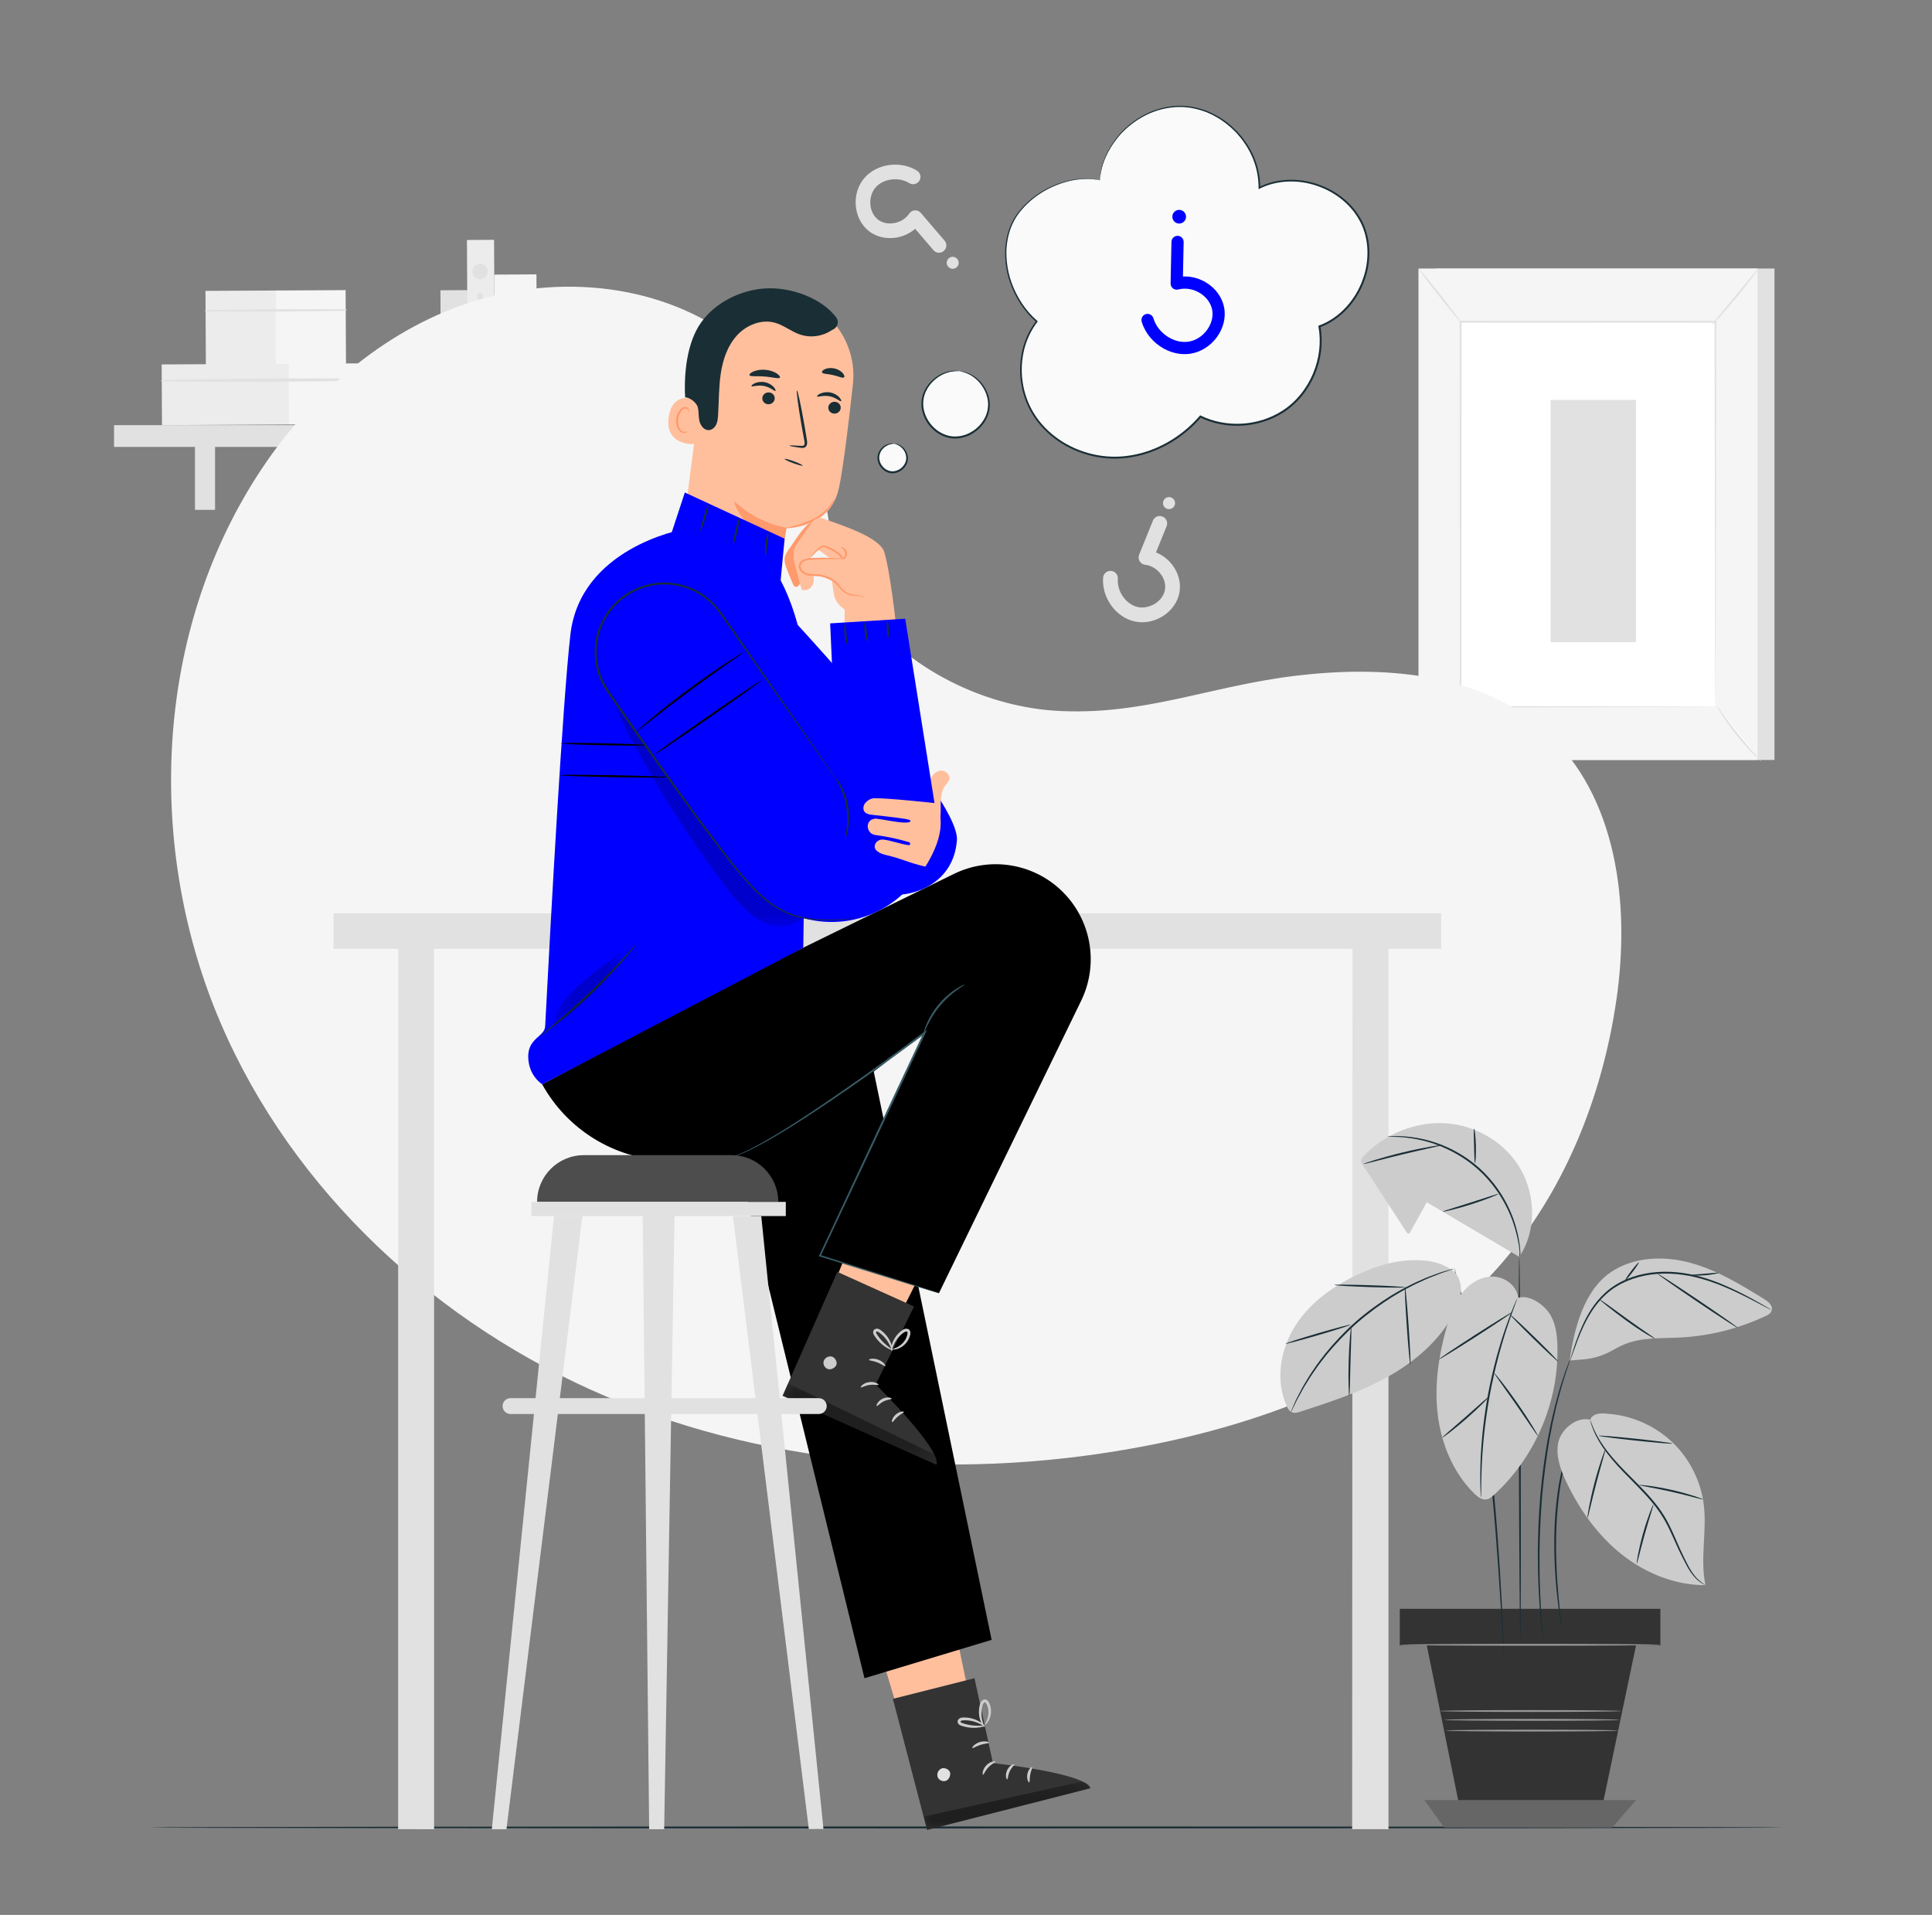 <svg width="113" height="112" viewBox="0 0 113 112" fill="none" xmlns="http://www.w3.org/2000/svg">
<rect x="0" y="0" width="113" height="112" fill="#808080" stroke="none"/>
<mask id="mask0_180_460" style="mask-type:luminance" maskUnits="userSpaceOnUse" x="0" y="0" width="113" height="112">
<path d="M0.693 9.91821e-05H112.308V111.614H0.693V9.91821e-05Z" fill="white"/>
</mask>
<g mask="url(#mask0_180_460)">
<path d="M67.807 30.182C67.647 30.192 67.498 30.291 67.434 30.45L66.626 32.442C66.575 32.567 66.586 32.709 66.655 32.825C66.724 32.941 66.844 33.018 66.978 33.033C67.33 33.072 67.664 33.271 67.892 33.578C68.103 33.861 68.192 34.198 68.135 34.504C68.08 34.809 67.877 35.096 67.579 35.292C67.26 35.501 66.871 35.58 66.536 35.502C65.853 35.344 65.324 34.589 65.381 33.854C65.399 33.616 65.222 33.409 64.984 33.39C64.743 33.372 64.539 33.549 64.52 33.787C64.431 34.943 65.248 36.09 66.342 36.344C66.909 36.475 67.533 36.355 68.053 36.013C68.547 35.688 68.886 35.195 68.984 34.659C69.083 34.119 68.938 33.537 68.585 33.063C68.33 32.72 67.99 32.46 67.611 32.31L68.234 30.775C68.323 30.554 68.217 30.302 67.996 30.213C67.934 30.187 67.87 30.178 67.807 30.182Z" fill="#E1E1E1"/>
<path d="M68.698 29.568C68.776 29.389 68.694 29.181 68.516 29.103C68.337 29.025 68.129 29.107 68.051 29.285C67.973 29.464 68.055 29.672 68.234 29.75C68.412 29.828 68.62 29.747 68.698 29.568Z" fill="#E1E1E1"/>
<path d="M55.313 14.527C55.378 14.381 55.357 14.204 55.247 14.075L53.859 12.453C53.772 12.351 53.642 12.295 53.508 12.304C53.374 12.311 53.252 12.382 53.177 12.494C52.982 12.787 52.654 12.99 52.279 13.051C51.933 13.108 51.595 13.032 51.351 12.843C51.108 12.655 50.947 12.345 50.91 11.992C50.871 11.615 50.979 11.236 51.2 10.976C51.652 10.446 52.559 10.325 53.182 10.71C53.383 10.835 53.648 10.773 53.772 10.572C53.898 10.367 53.835 10.106 53.634 9.982C52.655 9.375 51.27 9.572 50.547 10.421C50.173 10.861 49.993 11.467 50.058 12.081C50.118 12.665 50.399 13.19 50.827 13.521C51.258 13.855 51.838 13.992 52.417 13.897C52.836 13.829 53.221 13.648 53.526 13.382L54.596 14.632C54.75 14.812 55.02 14.833 55.2 14.679C55.25 14.636 55.288 14.584 55.313 14.527Z" fill="#E1E1E1"/>
<path d="M55.45 15.592C55.572 15.742 55.792 15.765 55.943 15.643C56.093 15.521 56.116 15.3 55.994 15.15C55.872 15 55.651 14.977 55.501 15.099C55.35 15.221 55.327 15.442 55.45 15.592Z" fill="#E1E1E1"/>
<path d="M103.787 44.449H83.957V15.706H103.787V44.449Z" fill="#E1E1E1"/>
<path d="M102.795 44.449H82.965V15.706H102.795V44.449Z" fill="#F5F5F5"/>
<path d="M100.332 41.336H85.43V18.82H100.332V41.336Z" fill="white"/>
<path d="M100.332 41.336C100.332 41.336 100.33 41.298 100.329 41.226C100.328 41.151 100.327 41.045 100.326 40.907C100.325 40.623 100.323 40.209 100.32 39.671C100.317 38.592 100.312 37.02 100.307 35.033C100.3 31.063 100.292 25.44 100.282 18.819L100.332 18.869C95.779 18.87 90.734 18.871 85.431 18.873H85.429L85.483 18.819C85.479 27.313 85.475 35.145 85.472 41.336L85.429 41.293C89.968 41.302 93.688 41.31 96.276 41.316C97.571 41.32 98.582 41.324 99.273 41.326C99.617 41.328 99.879 41.33 100.06 41.331C100.238 41.333 100.332 41.336 100.332 41.336C100.332 41.336 100.244 41.339 100.069 41.34C99.89 41.342 99.63 41.343 99.29 41.345C98.602 41.348 97.594 41.351 96.303 41.356C93.708 41.362 89.979 41.369 85.429 41.379H85.386V41.336C85.383 35.145 85.379 27.313 85.375 18.819L85.375 18.765H85.429H85.431C90.734 18.767 95.779 18.768 100.332 18.769H100.381V18.819C100.371 25.453 100.363 31.087 100.357 35.066C100.351 37.047 100.347 38.616 100.344 39.693C100.341 40.226 100.339 40.637 100.338 40.918C100.336 41.054 100.336 41.159 100.335 41.232C100.334 41.302 100.332 41.336 100.332 41.336Z" fill="#E1E1E1"/>
<path d="M102.849 15.706C102.861 15.716 102.726 15.912 102.496 16.22C102.266 16.528 101.939 16.947 101.566 17.4C101.192 17.853 100.844 18.255 100.585 18.54C100.327 18.825 100.16 18.995 100.149 18.985C100.138 18.975 100.285 18.787 100.528 18.49C100.793 18.167 101.121 17.771 101.482 17.331C101.844 16.892 102.171 16.495 102.436 16.173C102.682 15.877 102.837 15.697 102.849 15.706Z" fill="#E1E1E1"/>
<path d="M100.404 41.263C101.145 42.44 102.018 43.533 103.004 44.514L100.404 41.263Z" fill="white"/>
<path d="M103.005 44.514C102.995 44.524 102.818 44.37 102.551 44.102C102.285 43.834 101.932 43.447 101.571 42.996C101.21 42.545 100.911 42.115 100.708 41.796C100.504 41.477 100.394 41.271 100.405 41.263C100.419 41.255 100.552 41.447 100.771 41.753C100.99 42.06 101.297 42.48 101.655 42.929C102.014 43.377 102.356 43.769 102.607 44.05C102.858 44.331 103.016 44.503 103.005 44.514Z" fill="#E1E1E1"/>
<path d="M82.963 44.427C83.829 43.359 84.695 42.29 85.56 41.222L82.963 44.427Z" fill="white"/>
<path d="M85.559 41.222C85.582 41.24 85.02 41.973 84.302 42.858C83.585 43.743 82.985 44.445 82.962 44.426C82.939 44.408 83.501 43.675 84.219 42.79C84.936 41.905 85.536 41.203 85.559 41.222Z" fill="#E1E1E1"/>
<path d="M82.966 15.707C82.989 15.688 83.554 16.363 84.226 17.213C84.899 18.065 85.426 18.769 85.403 18.788C85.379 18.806 84.815 18.132 84.142 17.28C83.469 16.43 82.942 15.725 82.966 15.707Z" fill="#E1E1E1"/>
<path d="M95.685 37.559H90.695V23.391H95.685V37.559Z" fill="#E1E1E1"/>
<path d="M27.388 24.863L25.802 24.872L25.76 16.978L27.346 16.97L27.388 24.863Z" fill="#E1E1E1"/>
<path d="M16.149 21.349L12.041 21.371L12.018 17.013L16.126 16.991L16.149 21.349Z" fill="#ECECEC"/>
<path d="M20.237 21.326L16.129 21.349L16.105 16.991L20.214 16.969L20.237 21.326Z" fill="#F5F5F5"/>
<path d="M12.025 18.216C14.755 18.239 17.492 18.223 20.221 18.179C20.277 18.178 20.277 18.092 20.221 18.091C17.491 18.076 14.754 18.09 12.024 18.142C11.976 18.142 11.976 18.216 12.025 18.216Z" fill="#E1E1E1"/>
<path d="M16.938 24.827L9.474 24.867L9.455 21.316L16.919 21.276L16.938 24.827Z" fill="#ECECEC"/>
<path d="M24.368 24.787L16.904 24.827L16.885 21.276L24.349 21.236L24.368 24.787Z" fill="#F5F5F5"/>
<path d="M9.462 22.304C14.42 22.36 19.396 22.31 24.354 22.23C24.41 22.229 24.41 22.143 24.354 22.143C19.395 22.117 14.419 22.12 9.462 22.229C9.414 22.23 9.414 22.303 9.462 22.304Z" fill="#E1E1E1"/>
<path d="M35.587 26.139H6.67V24.867H35.587V26.139Z" fill="#E1E1E1"/>
<path d="M12.578 29.82H11.404V25.479H12.578V29.82Z" fill="#E1E1E1"/>
<path d="M30.102 29.82H28.928V25.479H30.102V29.82Z" fill="#E1E1E1"/>
<path d="M28.955 24.884L27.369 24.892L27.311 14.036L28.897 14.027L28.955 24.884Z" fill="#ECECEC"/>
<path d="M31.422 24.846L28.957 24.859L28.91 16.061L31.375 16.048L31.422 24.846Z" fill="#F5F5F5"/>
<path d="M31.358 17.742C31.358 17.766 30.806 17.785 30.125 17.785C29.444 17.785 28.893 17.766 28.893 17.742C28.893 17.719 29.444 17.7 30.125 17.7C30.806 17.7 31.358 17.719 31.358 17.742Z" fill="#E1E1E1"/>
<path d="M31.358 17.372C31.358 17.396 30.806 17.415 30.125 17.415C29.444 17.415 28.893 17.396 28.893 17.372C28.893 17.349 29.444 17.33 30.125 17.33C30.806 17.33 31.358 17.349 31.358 17.372Z" fill="#E1E1E1"/>
<path d="M31.358 23.522C31.358 23.546 30.806 23.565 30.125 23.565C29.444 23.565 28.893 23.546 28.893 23.522C28.893 23.499 29.444 23.48 30.125 23.48C30.806 23.48 31.358 23.499 31.358 23.522Z" fill="#E1E1E1"/>
<path d="M31.358 23.152C31.358 23.176 30.806 23.195 30.125 23.195C29.444 23.195 28.893 23.176 28.893 23.152C28.893 23.128 29.444 23.11 30.125 23.11C30.806 23.11 31.358 23.128 31.358 23.152Z" fill="#E1E1E1"/>
<path d="M30.164 22.346C30.14 22.346 30.121 21.458 30.121 20.363C30.121 19.268 30.14 18.381 30.164 18.381C30.187 18.381 30.206 19.268 30.206 20.363C30.206 21.458 30.187 22.346 30.164 22.346Z" fill="#E1E1E1"/>
<path d="M34.068 24.849H31.385V18.208H34.068V24.849Z" fill="#ECECEC"/>
<path d="M28.533 15.88C28.533 16.131 28.329 16.335 28.077 16.335C27.825 16.335 27.621 16.131 27.621 15.88C27.621 15.628 27.825 15.424 28.077 15.424C28.329 15.424 28.533 15.628 28.533 15.88Z" fill="#E1E1E1"/>
<path d="M28.219 23.592H27.938V17.134H28.219V23.592Z" fill="#E1E1E1"/>
</g>
<mask id="mask1_180_460" style="mask-type:luminance" maskUnits="userSpaceOnUse" x="0" y="0" width="113" height="112">
<path d="M0.693 9.91821e-05H112.308V111.614H0.693V9.91821e-05Z" fill="white"/>
</mask>
<g mask="url(#mask1_180_460)">
<path d="M90.419 42.793C86.601 39.341 80.926 38.91 75.815 39.52C70.704 40.13 66.813 41.904 61.676 41.566C57.953 41.32 53.813 39.512 51.106 36.424C49.697 34.818 48.835 32.81 48.51 30.698C47.709 25.487 46.404 22.096 42.27 19.353C37.709 16.327 31.628 16.055 26.523 18.031C21.419 20.007 17.27 24.032 14.478 28.74C8.99 37.996 8.663 49.912 12.893 59.806C17.123 69.7 25.616 77.516 35.526 81.708C45.436 85.901 56.649 86.601 67.208 84.531C74.826 83.037 82.433 79.951 87.596 74.155C91.449 69.829 93.703 64.224 94.539 58.492C95.353 52.914 94.6 46.574 90.419 42.793Z" fill="#F5F5F5"/>
</g>
<mask id="mask2_180_460" style="mask-type:luminance" maskUnits="userSpaceOnUse" x="0" y="0" width="113" height="112">
<path d="M0.693 9.91821e-05H112.308V111.614H0.693V9.91821e-05Z" fill="white"/>
</mask>
<g mask="url(#mask2_180_460)">
<path d="M104.274 106.885C104.274 106.917 82.885 106.943 56.506 106.943C30.117 106.943 8.732 106.917 8.732 106.885C8.732 106.853 30.117 106.827 56.506 106.827C82.885 106.827 104.274 106.853 104.274 106.885Z" fill="#1A2E35"/>
</g>
<path d="M19.508 55.493H84.29V53.419H19.508V55.493Z" fill="#E1E1E1"/>
<path d="M25.39 106.99L23.287 106.983V55.218H25.39V106.99Z" fill="#E1E1E1"/>
<path d="M81.211 106.986H79.086L79.107 55.219H81.211V106.986Z" fill="#E1E1E1"/>
<mask id="mask3_180_460" style="mask-type:luminance" maskUnits="userSpaceOnUse" x="0" y="0" width="113" height="112">
<path d="M0.693 9.91821e-05H112.308V111.614H0.693V9.91821e-05Z" fill="white"/>
</mask>
<g mask="url(#mask3_180_460)">
<path d="M44.607 34.346C44.607 34.346 56.172 46.46 55.968 49.149C55.763 51.837 53.176 52.421 52.331 52.316C51.486 52.212 45.129 45.132 45.129 45.132L44.607 34.346Z" fill="#0000FF"/>
<path d="M50.77 94.196L53.904 104.688L57.428 102.774L55.426 93.169L50.77 94.196Z" fill="#FFBF9D"/>
<path d="M56.996 98.157L58.076 103.123C58.076 103.123 63.486 103.693 63.775 104.591L54.222 107.03L52.223 99.363L56.996 98.157Z" fill="#333333"/>
<path d="M55.017 103.463C54.845 103.561 54.77 103.802 54.861 103.977C54.952 104.153 55.195 104.231 55.369 104.137C55.543 104.042 55.641 103.756 55.532 103.591C55.422 103.427 55.13 103.351 54.985 103.485" fill="#E1E1E1"/>
<mask id="mask4_180_460" style="mask-type:luminance" maskUnits="userSpaceOnUse" x="54" y="104" width="10" height="4">
<path d="M54.047 104.202H63.77V107.029H54.047V104.202Z" fill="white"/>
</mask>
<g mask="url(#mask4_180_460)">
<g opacity="0.4">
<path d="M54.218 107.029L54.047 106.248L63.27 104.202C63.27 104.202 63.742 104.278 63.77 104.59L54.218 107.029Z" fill="black"/>
</g>
</g>
<path d="M58.216 103.035C58.227 103.082 57.999 103.163 57.808 103.371C57.611 103.575 57.544 103.807 57.496 103.8C57.451 103.802 57.449 103.505 57.685 103.257C57.919 103.006 58.215 102.99 58.216 103.035Z" fill="#CCCCCC"/>
<path d="M59.327 103.193C59.349 103.236 59.167 103.366 59.059 103.604C58.944 103.839 58.958 104.063 58.911 104.072C58.869 104.091 58.767 103.826 58.907 103.533C59.044 103.239 59.314 103.149 59.327 103.193Z" fill="#CCCCCC"/>
<path d="M60.199 104.248C60.16 104.269 60.035 104.052 60.09 103.766C60.142 103.479 60.336 103.322 60.366 103.356C60.402 103.388 60.296 103.561 60.255 103.797C60.208 104.031 60.245 104.231 60.199 104.248Z" fill="#CCCCCC"/>
<path d="M57.846 101.93C57.838 101.978 57.607 101.968 57.348 102.053C57.087 102.133 56.905 102.274 56.87 102.24C56.835 102.214 56.991 101.99 57.297 101.894C57.603 101.795 57.86 101.888 57.846 101.93Z" fill="#CCCCCC"/>
<path d="M57.609 100.933C57.615 100.952 57.438 101.028 57.13 101.053C56.977 101.065 56.792 101.061 56.591 101.027C56.49 101.01 56.385 100.985 56.279 100.951C56.227 100.934 56.168 100.919 56.106 100.876C56.041 100.84 55.98 100.724 56.021 100.633C56.051 100.547 56.129 100.493 56.198 100.474C56.268 100.454 56.328 100.454 56.383 100.453C56.497 100.452 56.605 100.462 56.707 100.479C56.911 100.516 57.086 100.583 57.222 100.656C57.496 100.805 57.616 100.96 57.603 100.973C57.586 100.994 57.44 100.875 57.172 100.763C57.038 100.708 56.871 100.657 56.684 100.632C56.589 100.62 56.49 100.614 56.387 100.617C56.279 100.617 56.193 100.638 56.179 100.689C56.173 100.709 56.174 100.716 56.203 100.74C56.232 100.762 56.279 100.778 56.33 100.795C56.428 100.829 56.526 100.855 56.62 100.875C56.807 100.915 56.981 100.931 57.127 100.934C57.42 100.941 57.604 100.908 57.609 100.933Z" fill="#CCCCCC"/>
<path d="M57.57 101.015C57.555 101.027 57.42 100.883 57.326 100.586C57.279 100.438 57.249 100.252 57.257 100.045C57.262 99.942 57.277 99.834 57.305 99.724C57.337 99.615 57.373 99.471 57.548 99.404C57.642 99.376 57.739 99.43 57.782 99.487C57.83 99.543 57.851 99.597 57.876 99.65C57.922 99.757 57.948 99.867 57.959 99.971C57.981 100.183 57.941 100.373 57.881 100.518C57.757 100.813 57.577 100.919 57.569 100.904C57.547 100.884 57.687 100.753 57.769 100.478C57.809 100.343 57.833 100.173 57.806 99.99C57.792 99.899 57.767 99.806 57.726 99.716C57.685 99.618 57.626 99.546 57.591 99.566C57.543 99.578 57.482 99.675 57.464 99.766C57.436 99.864 57.42 99.961 57.411 100.055C57.396 100.243 57.411 100.415 57.441 100.556C57.499 100.84 57.593 101.002 57.57 101.015Z" fill="#CCCCCC"/>
<path d="M42.258 64.282C42.374 64.746 50.563 98.157 50.563 98.157L57.999 95.912L50.979 62.071L42.258 64.282Z" fill="black"/>
<path d="M41.163 21.597L39.863 31.579C39.642 33.277 40.887 34.814 42.593 34.951C44.186 35.078 45.598 33.932 45.803 32.348C45.9 31.596 45.983 30.97 45.998 30.893C45.998 30.893 48.57 30.985 49.081 28.493C49.328 27.29 49.635 24.768 49.885 22.484C50.155 20.032 48.493 17.783 46.069 17.318L45.828 17.271C43.201 16.924 41.438 18.961 41.163 21.597Z" fill="#FFBF9D"/>
<path d="M46.006 30.857C46.006 30.857 44.403 30.682 42.928 29.306C42.928 29.306 43.352 31.251 45.887 31.505L46.006 30.857Z" fill="#FF9A6C"/>
<path d="M49.168 23.895C49.139 24.085 48.954 24.216 48.755 24.189C48.557 24.162 48.42 23.986 48.449 23.797C48.479 23.607 48.664 23.476 48.862 23.503C49.06 23.53 49.198 23.706 49.168 23.895Z" fill="#1A2E35"/>
<path d="M49.193 23.465C49.14 23.503 48.908 23.252 48.524 23.179C48.142 23.1 47.822 23.244 47.79 23.189C47.773 23.164 47.834 23.089 47.974 23.023C48.112 22.957 48.334 22.91 48.573 22.957C48.812 23.005 48.996 23.131 49.094 23.244C49.195 23.357 49.219 23.449 49.193 23.465Z" fill="#1A2E35"/>
<path d="M45.309 23.347C45.279 23.537 45.094 23.668 44.896 23.641C44.698 23.614 44.56 23.439 44.59 23.249C44.619 23.059 44.804 22.928 45.003 22.955C45.201 22.982 45.338 23.158 45.309 23.347Z" fill="#1A2E35"/>
<path d="M45.355 22.863C45.302 22.901 45.07 22.649 44.686 22.576C44.304 22.498 43.984 22.641 43.952 22.586C43.935 22.561 43.996 22.486 44.136 22.421C44.274 22.355 44.497 22.308 44.736 22.355C44.974 22.402 45.159 22.529 45.257 22.641C45.357 22.754 45.381 22.846 45.355 22.863Z" fill="#1A2E35"/>
<path d="M46.172 26.067C46.174 26.045 46.421 26.05 46.817 26.075C46.917 26.083 47.013 26.082 47.042 26.018C47.079 25.952 47.059 25.838 47.033 25.715C46.986 25.46 46.938 25.193 46.887 24.913C46.688 23.773 46.565 22.844 46.611 22.836C46.657 22.828 46.855 23.746 47.053 24.886C47.1 25.167 47.144 25.434 47.187 25.69C47.202 25.809 47.242 25.947 47.163 26.084C47.123 26.153 47.041 26.192 46.975 26.197C46.908 26.204 46.853 26.194 46.804 26.188C46.411 26.134 46.169 26.089 46.172 26.067Z" fill="#1A2E35"/>
<path d="M45.617 22.082C45.559 22.179 45.185 22.055 44.725 22.023C44.265 21.982 43.876 22.044 43.834 21.939C43.816 21.889 43.899 21.803 44.065 21.73C44.23 21.657 44.48 21.606 44.756 21.628C45.032 21.65 45.272 21.741 45.423 21.839C45.575 21.937 45.643 22.035 45.617 22.082Z" fill="#1A2E35"/>
<path d="M49.369 22.069C49.285 22.144 49.038 22.002 48.72 21.937C48.406 21.86 48.122 21.883 48.078 21.779C48.059 21.73 48.118 21.651 48.252 21.591C48.383 21.531 48.59 21.501 48.807 21.55C49.025 21.599 49.199 21.714 49.292 21.824C49.387 21.936 49.407 22.032 49.369 22.069Z" fill="#1A2E35"/>
<path d="M41.009 23.485C40.969 23.459 39.39 22.648 39.117 24.366C38.843 26.083 40.624 26.004 40.635 25.955C40.646 25.906 41.009 23.485 41.009 23.485Z" fill="#FFBF9D"/>
<path d="M40.217 25.221C40.21 25.214 40.183 25.237 40.129 25.252C40.076 25.267 39.989 25.269 39.905 25.221C39.734 25.125 39.627 24.813 39.668 24.502C39.688 24.345 39.745 24.201 39.82 24.087C39.892 23.97 39.988 23.895 40.082 23.893C40.176 23.886 40.232 23.951 40.245 24.003C40.261 24.055 40.244 24.087 40.253 24.092C40.257 24.097 40.294 24.069 40.292 23.996C40.29 23.96 40.276 23.917 40.241 23.877C40.206 23.837 40.147 23.811 40.083 23.807C39.949 23.795 39.81 23.898 39.728 24.024C39.638 24.149 39.571 24.31 39.548 24.486C39.504 24.834 39.629 25.186 39.866 25.297C39.982 25.348 40.089 25.328 40.147 25.296C40.207 25.262 40.222 25.225 40.217 25.221Z" fill="#FF9A6C"/>
<path d="M40.073 23.244C40.345 23.232 40.75 23.558 40.814 23.824C40.878 24.089 40.849 24.37 40.913 24.635C40.977 24.9 41.184 25.169 41.457 25.157C41.645 25.149 41.806 25.006 41.888 24.836C41.969 24.667 41.987 24.474 41.999 24.287C42.051 23.47 42.036 22.647 42.158 21.838C42.281 21.029 42.555 20.216 43.108 19.613C43.662 19.01 44.533 18.656 45.321 18.875C45.844 19.02 46.277 19.39 46.79 19.565C47.398 19.773 48.101 19.679 48.634 19.32C48.652 19.307 48.687 19.29 48.727 19.27C48.916 19.18 49.032 18.975 48.994 18.769C48.981 18.699 48.959 18.634 48.925 18.587C48.065 17.419 46.232 16.786 44.784 16.868C43.336 16.95 41.854 17.677 41.01 18.857C40.167 20.037 39.997 21.872 40.073 23.244Z" fill="#1A2E35"/>
<path d="M46.944 27.231C46.933 27.261 46.689 27.198 46.399 27.092C46.11 26.985 45.884 26.874 45.895 26.844C45.906 26.814 46.15 26.876 46.44 26.983C46.729 27.09 46.955 27.201 46.944 27.231Z" fill="#1A2E35"/>
<path d="M48.81 29.157C48.822 29.16 48.777 29.356 48.598 29.621C48.422 29.886 48.096 30.2 47.665 30.426C47.235 30.651 46.808 30.76 46.502 30.823C46.194 30.885 46.001 30.904 45.998 30.889C45.995 30.872 46.183 30.825 46.483 30.743C46.781 30.66 47.195 30.541 47.611 30.323C48.026 30.105 48.346 29.816 48.532 29.573C48.721 29.33 48.792 29.149 48.81 29.157Z" fill="#FF9A6C"/>
<path d="M47.601 30.432C46.997 30.734 46.551 31.557 46.167 32.089C46.05 32.252 45.929 32.423 45.896 32.621C45.861 32.832 45.93 33.044 46.004 33.244C46.114 33.541 46.239 33.833 46.363 34.125C46.398 34.208 46.445 34.301 46.533 34.322C46.645 34.347 46.74 34.237 46.786 34.132C46.9 33.871 46.889 33.575 46.928 33.293C46.967 33.011 47.083 32.706 47.342 32.587" fill="#FF9A6C"/>
<path d="M48.556 32.66L47.968 32.221C47.894 32.161 47.785 32.17 47.722 32.242L47.409 32.603C47.409 32.604 47.408 32.605 47.409 32.606L47.573 33.52C47.766 34.691 46.898 34.509 46.898 34.509L46.828 34.285L46.447 32.856C46.37 32.174 46.424 32.093 46.756 31.599L47.484 30.559C47.635 30.334 47.919 30.242 48.174 30.336C49.218 30.721 51.471 31.42 51.725 32.304C52.188 33.917 52.56 38.031 52.567 38.104L52.567 38.105L49.387 38.391L49.402 35.646C49.402 35.646 48.941 35.377 48.804 34.893C48.668 34.408 48.556 32.66 48.556 32.66Z" fill="#FFBF9D"/>
<path d="M50.762 33.199C50.767 33.204 50.728 33.254 50.641 33.328C50.553 33.398 50.415 33.5 50.208 33.547C50.105 33.569 49.986 33.574 49.863 33.544C49.741 33.516 49.612 33.446 49.522 33.333C49.335 33.108 49.309 32.791 49.143 32.561C49.058 32.456 48.931 32.369 48.815 32.293C48.696 32.216 48.576 32.149 48.459 32.094C48.345 32.044 48.219 31.981 48.133 32.002C48.035 32.025 47.947 32.092 47.874 32.155C47.585 32.422 47.427 32.622 47.411 32.605C47.405 32.6 47.439 32.548 47.507 32.458C47.575 32.369 47.671 32.237 47.818 32.094C47.893 32.025 47.98 31.945 48.111 31.907C48.145 31.9 48.181 31.897 48.22 31.901C48.253 31.907 48.286 31.915 48.317 31.925C48.38 31.944 48.442 31.968 48.504 31.996C48.627 32.051 48.752 32.118 48.876 32.197C49 32.278 49.127 32.358 49.236 32.492C49.425 32.765 49.446 33.074 49.605 33.265C49.755 33.461 50.01 33.497 50.193 33.466C50.382 33.434 50.522 33.349 50.614 33.291C50.707 33.231 50.756 33.192 50.762 33.199Z" fill="#FF9A6C"/>
<path d="M50.407 34.166C50.402 34.197 49.994 34.153 49.509 34.012C49.025 33.873 48.656 33.693 48.668 33.664C48.681 33.633 49.064 33.763 49.542 33.9C50.019 34.039 50.412 34.133 50.407 34.166Z" fill="#FF9A6C"/>
<path d="M49.276 32.674C48.443 32.676 48.345 32.636 47.401 32.687C47.26 32.695 47.117 32.703 46.985 32.754C46.854 32.805 46.735 32.907 46.7 33.044C46.634 33.302 46.895 33.538 47.155 33.597C47.415 33.656 47.691 33.61 47.95 33.67C48.346 33.762 48.762 33.952 48.997 34.284C49.54 35.056 50.112 34.685 50.483 34.96L51.457 34.345L51.113 32.907L49.276 32.674Z" fill="#FFBF9D"/>
<path d="M50.567 34.961C50.56 34.972 50.48 34.9 50.3 34.878C50.127 34.844 49.845 34.888 49.529 34.743C49.374 34.67 49.227 34.547 49.103 34.393C48.986 34.233 48.858 34.093 48.674 33.983C48.495 33.873 48.285 33.791 48.061 33.736C47.843 33.675 47.601 33.705 47.342 33.674C47.082 33.647 46.814 33.496 46.731 33.231C46.692 33.098 46.736 32.949 46.824 32.856C46.909 32.76 47.025 32.704 47.136 32.677C47.363 32.626 47.567 32.638 47.76 32.626C47.953 32.62 48.134 32.617 48.298 32.62C48.628 32.626 48.892 32.643 49.075 32.651C49.259 32.659 49.36 32.666 49.36 32.674C49.36 32.682 49.259 32.691 49.075 32.696C48.892 32.702 48.625 32.698 48.298 32.702C48.135 32.705 47.956 32.712 47.764 32.722C47.574 32.737 47.361 32.732 47.163 32.78C46.972 32.822 46.779 32.999 46.841 33.2C46.901 33.396 47.125 33.538 47.356 33.559C47.593 33.589 47.848 33.559 48.089 33.626C48.322 33.684 48.542 33.772 48.731 33.892C48.922 34.006 49.073 34.179 49.179 34.333C49.293 34.482 49.425 34.598 49.565 34.669C49.849 34.812 50.128 34.786 50.308 34.834C50.4 34.853 50.468 34.885 50.51 34.912C50.55 34.941 50.569 34.958 50.567 34.961Z" fill="#FF9A6C"/>
<path d="M49.182 32.022C49.183 32.008 49.243 31.996 49.329 32.036C49.412 32.073 49.519 32.174 49.541 32.325C49.562 32.477 49.488 32.603 49.418 32.663C49.347 32.725 49.286 32.73 49.281 32.717C49.273 32.701 49.315 32.67 49.357 32.608C49.4 32.547 49.441 32.447 49.426 32.342C49.411 32.236 49.343 32.152 49.286 32.106C49.228 32.057 49.179 32.039 49.182 32.022Z" fill="#FF9A6C"/>
<path d="M51.05 69.441L46.978 79.606L50.928 80.299L55.335 71.534L51.05 69.441Z" fill="#FFBF9D"/>
<path d="M53.463 76.416L51.22 80.975C51.22 80.975 55.101 84.786 54.768 85.669L45.772 81.638L48.975 74.39L53.463 76.416Z" fill="#333333"/>
<path d="M48.61 79.339C48.415 79.308 48.207 79.45 48.168 79.644C48.13 79.838 48.272 80.051 48.467 80.085C48.662 80.119 48.917 79.956 48.934 79.759C48.95 79.562 48.769 79.321 48.572 79.335" fill="#CCCCCC"/>
<mask id="mask5_180_460" style="mask-type:luminance" maskUnits="userSpaceOnUse" x="45" y="80" width="10" height="6">
<path d="M45.766 80.905H54.813V85.668H45.766V80.905Z" fill="white"/>
</mask>
<g mask="url(#mask5_180_460)">
<g opacity="0.4">
<path d="M45.766 81.636L46.089 80.905L54.611 85.053C54.611 85.053 54.934 85.407 54.762 85.668L45.766 81.636Z" fill="black"/>
</g>
</g>
<path d="M51.384 80.995C51.362 81.038 51.134 80.96 50.854 81.004C50.574 81.041 50.377 81.182 50.344 81.146C50.308 81.119 50.491 80.886 50.83 80.838C51.169 80.787 51.411 80.959 51.384 80.995Z" fill="#CCCCCC"/>
<path d="M52.152 81.808C52.143 81.855 51.919 81.844 51.687 81.963C51.451 82.075 51.324 82.26 51.281 82.238C51.236 82.226 51.321 81.955 51.613 81.813C51.903 81.668 52.17 81.766 52.152 81.808Z" fill="#CCCCCC"/>
<path d="M52.182 83.177C52.138 83.168 52.175 82.921 52.396 82.731C52.615 82.54 52.865 82.538 52.867 82.583C52.876 82.63 52.685 82.699 52.506 82.858C52.323 83.013 52.228 83.192 52.182 83.177Z" fill="#CCCCCC"/>
<path d="M51.78 79.898C51.743 79.93 51.569 79.779 51.313 79.685C51.059 79.585 50.829 79.582 50.823 79.534C50.811 79.491 51.073 79.413 51.373 79.528C51.673 79.641 51.817 79.874 51.78 79.898Z" fill="#CCCCCC"/>
<path d="M52.219 78.97C52.212 78.989 52.026 78.938 51.77 78.766C51.642 78.68 51.5 78.562 51.363 78.41C51.295 78.334 51.228 78.249 51.166 78.156C51.137 78.111 51.099 78.063 51.078 77.99C51.049 77.922 51.074 77.793 51.162 77.747C51.239 77.699 51.334 77.705 51.4 77.733C51.467 77.76 51.515 77.798 51.558 77.832C51.647 77.901 51.726 77.976 51.795 78.054C51.932 78.209 52.027 78.37 52.089 78.512C52.211 78.799 52.208 78.995 52.189 78.997C52.163 79.003 52.123 78.82 51.982 78.565C51.912 78.438 51.813 78.295 51.682 78.158C51.616 78.09 51.541 78.024 51.459 77.963C51.375 77.895 51.294 77.858 51.251 77.889C51.234 77.902 51.23 77.907 51.238 77.944C51.247 77.979 51.274 78.022 51.303 78.066C51.359 78.154 51.419 78.235 51.48 78.309C51.602 78.457 51.729 78.578 51.841 78.671C52.066 78.859 52.231 78.947 52.219 78.97Z" fill="#CCCCCC"/>
<path d="M52.131 79.008C52.112 79.007 52.096 78.811 52.207 78.519C52.263 78.375 52.354 78.21 52.489 78.053C52.557 77.975 52.637 77.9 52.727 77.831C52.819 77.766 52.937 77.676 53.116 77.733C53.206 77.769 53.249 77.872 53.248 77.943C53.251 78.017 53.233 78.072 53.22 78.129C53.19 78.241 53.141 78.343 53.084 78.432C52.97 78.611 52.821 78.735 52.684 78.811C52.403 78.966 52.196 78.936 52.199 78.919C52.195 78.891 52.386 78.875 52.62 78.711C52.736 78.63 52.861 78.511 52.953 78.352C52.999 78.272 53.037 78.183 53.061 78.087C53.09 77.985 53.089 77.892 53.048 77.886C53.004 77.865 52.896 77.903 52.825 77.963C52.742 78.023 52.669 78.089 52.604 78.157C52.474 78.294 52.38 78.439 52.315 78.567C52.184 78.826 52.158 79.012 52.131 79.008Z" fill="#CCCCCC"/>
<path d="M43.258 57.252L55.795 51.113C58.001 50.033 60.655 50.529 62.321 52.335C63.873 54.016 64.236 56.476 63.235 58.533L54.917 75.637L47.959 73.444L54.078 60.406L47.195 65.652C45.336 67.069 43.068 67.845 40.731 67.865L38.928 67.88C35.908 67.755 33.173 66.063 31.711 63.418L43.258 57.252Z" fill="black"/>
<path d="M54.916 75.638C54.916 75.638 54.872 75.629 54.788 75.605C54.7 75.579 54.577 75.542 54.42 75.496C54.091 75.395 53.618 75.251 53.016 75.067C51.798 74.688 50.058 74.147 47.944 73.489L47.893 73.473L47.916 73.424C49.145 70.799 50.675 67.529 52.331 63.991C52.916 62.745 53.485 61.533 54.026 60.383L54.111 60.452C50.954 62.804 48.129 64.757 46.044 66.044C45 66.685 44.14 67.156 43.521 67.422C43.211 67.555 42.963 67.637 42.789 67.671C42.705 67.696 42.635 67.691 42.591 67.698C42.546 67.7 42.523 67.701 42.523 67.7C42.523 67.692 42.616 67.692 42.785 67.652C42.955 67.612 43.199 67.524 43.505 67.386C44.116 67.11 44.969 66.63 46.005 65.982C48.076 64.681 50.892 62.716 54.043 60.361L54.224 60.226L54.128 60.431C53.589 61.582 53.02 62.794 52.436 64.04C50.773 67.575 49.235 70.841 48.001 73.464L47.973 73.4C50.081 74.073 51.817 74.628 53.032 75.016C53.631 75.21 54.101 75.363 54.428 75.469C54.584 75.521 54.705 75.562 54.793 75.591C54.875 75.62 54.916 75.638 54.916 75.638Z" fill="#375A64"/>
<path d="M56.434 57.575C56.456 57.608 55.667 58.001 54.99 58.819C54.304 59.629 54.056 60.475 54.02 60.458C54.007 60.455 54.051 60.241 54.185 59.915C54.319 59.59 54.555 59.158 54.901 58.744C55.248 58.331 55.631 58.023 55.928 57.834C56.225 57.645 56.428 57.564 56.434 57.575Z" fill="#375A64"/>
<path d="M29.858 81.777H47.891C48.141 81.777 48.346 81.977 48.353 82.227C48.361 82.488 48.151 82.703 47.891 82.703H29.858C29.602 82.703 29.395 82.496 29.395 82.24C29.395 81.984 29.602 81.777 29.858 81.777Z" fill="#E1E1E1"/>
<path d="M45.52 70.296H31.414C31.414 68.787 32.638 67.563 34.147 67.563H42.787C44.296 67.563 45.52 68.787 45.52 70.296Z" fill="#4D4D4D"/>
<path d="M45.961 71.126H31.08V70.297H45.961V71.126Z" fill="#E1E1E1"/>
<path d="M32.404 71.126L28.766 106.99H29.622L34.062 71.126H32.404Z" fill="#E1E1E1"/>
<path d="M44.525 71.126L48.162 106.973L47.306 106.977L42.869 71.139L44.525 71.126Z" fill="#E1E1E1"/>
<path d="M39.459 70.811L38.847 106.989H37.969L37.586 70.712L39.459 70.811Z" fill="#E1E1E1"/>
<path d="M39.172 31.49L40.055 28.806L45.889 31.506L45.622 34.345L42.715 35.171L39.861 33.423L39.172 31.49Z" fill="#0000FF"/>
<path d="M31.712 63.418C31.712 63.418 30.897 62.922 30.895 61.79C30.892 60.715 31.854 60.626 31.885 60.031C32.206 53.88 32.902 41.141 33.361 37.121C33.94 32.053 39.877 30.983 39.877 30.983L44.778 32.187V32.557C46.475 34.738 47.209 38.026 47.21 40.789L46.982 55.429L31.712 63.418Z" fill="#0000FF"/>
<path d="M37.219 55.219C37.225 55.224 37.16 55.312 37.037 55.469C36.915 55.625 36.731 55.846 36.499 56.115C36.035 56.654 35.366 57.374 34.582 58.124C33.796 58.873 33.045 59.508 32.486 59.946C32.207 60.166 31.977 60.339 31.815 60.454C31.653 60.57 31.562 60.63 31.557 60.624C31.552 60.618 31.634 60.545 31.787 60.418C31.957 60.277 32.175 60.097 32.434 59.883C32.979 59.428 33.719 58.786 34.502 58.04C35.283 57.293 35.959 56.583 36.438 56.061C36.664 55.811 36.854 55.603 37.003 55.439C37.136 55.292 37.213 55.214 37.219 55.219Z" fill="#1A2E35"/>
<mask id="mask6_180_460" style="mask-type:luminance" maskUnits="userSpaceOnUse" x="32" y="55" width="5" height="6">
<path d="M32.393 55.692H36.354V60.028H32.393V55.692Z" fill="white"/>
</mask>
<g mask="url(#mask6_180_460)">
<g opacity="0.2">
<path d="M32.393 60.01C32.41 59.083 33.103 58.321 33.79 57.698C34.594 56.97 35.45 56.299 36.35 55.692C36.393 56.145 36.086 56.548 35.787 56.891C34.782 58.039 33.669 59.091 32.466 60.028" fill="black"/>
</g>
</g>
<path d="M40.969 31.046C40.939 31.037 41.019 30.688 41.15 30.268C41.28 29.848 41.41 29.514 41.441 29.524C41.472 29.534 41.391 29.882 41.261 30.302C41.131 30.723 41 31.056 40.969 31.046Z" fill="#1A2E35"/>
<path d="M43.245 30.285C43.277 30.292 43.224 30.639 43.127 31.059C43.031 31.48 42.927 31.815 42.896 31.808C42.864 31.8 42.917 31.454 43.014 31.033C43.111 30.613 43.214 30.278 43.245 30.285Z" fill="#1A2E35"/>
<path d="M44.938 31.131C44.971 31.138 44.922 31.45 44.878 31.835C44.833 32.22 44.809 32.534 44.776 32.535C44.744 32.535 44.717 32.214 44.763 31.822C44.808 31.429 44.908 31.123 44.938 31.131Z" fill="#1A2E35"/>
<path d="M39.048 45.458C39.048 45.466 38.961 45.472 38.801 45.476C38.642 45.48 38.412 45.482 38.127 45.482C37.557 45.482 36.771 45.474 35.902 45.457C35.033 45.441 34.246 45.42 33.677 45.398C33.392 45.388 33.162 45.377 33.003 45.367C32.844 45.358 32.756 45.348 32.756 45.34C32.756 45.332 32.844 45.326 33.003 45.322C33.163 45.318 33.393 45.316 33.678 45.316C34.248 45.316 35.034 45.325 35.903 45.341C36.772 45.357 37.558 45.379 38.127 45.4C38.392 45.412 38.617 45.422 38.801 45.431C38.96 45.441 39.048 45.45 39.048 45.458Z" fill="black"/>
<path d="M37.805 43.585C37.805 43.617 36.686 43.619 35.307 43.59C33.927 43.56 32.81 43.51 32.81 43.478C32.811 43.446 33.93 43.444 35.309 43.473C36.688 43.503 37.806 43.553 37.805 43.585Z" fill="black"/>
<mask id="mask7_180_460" style="mask-type:luminance" maskUnits="userSpaceOnUse" x="35" y="40" width="13" height="15">
<path d="M35.682 40.699H47.002V54.217H35.682V40.699Z" fill="white"/>
</mask>
<g mask="url(#mask7_180_460)">
<g opacity="0.2">
<path d="M35.682 40.699C37.465 44.587 39.649 48.078 42.188 51.521C42.842 52.408 43.542 53.298 44.488 53.864C45.433 54.429 46.059 54.272 47.002 53.702C45.947 53.366 45.67 53.259 44.773 52.609C43.89 51.969 43.163 51.088 42.52 50.205C40.285 47.134 38.109 43.971 35.873 40.9" fill="black"/>
</g>
</g>
<path d="M54.25 46.227C54.289 45.971 54.33 45.709 54.456 45.483C54.583 45.257 54.814 45.071 55.073 45.074C55.332 45.077 55.582 45.327 55.524 45.579C55.489 45.728 55.367 45.837 55.277 45.96C54.992 46.348 55.019 46.873 55.022 47.354C55.026 47.835 54.962 48.381 54.578 48.669" fill="#FFBF9D"/>
<path d="M36.541 35.021C34.654 36.34 34.242 38.963 35.634 40.797L43.791 51.539C45.563 53.843 48.714 54.581 51.325 53.303C53.527 52.224 54.872 49.934 54.74 47.484L52.944 36.188L48.555 36.461L48.969 45.661L42.179 36.011C40.894 34.184 38.372 33.741 36.541 35.021Z" fill="#0000FF"/>
<path d="M54.121 50.687C53.041 50.435 52.858 50.249 51.778 49.998C51.457 49.922 51.044 49.714 51.188 49.374C51.264 49.196 51.454 49.09 51.647 49.106C52.068 49.14 52.744 49.391 53.15 49.43C53.251 49.439 53.248 49.337 53.203 49.268C52.544 49.07 51.868 48.925 51.186 48.835C50.76 48.778 50.594 48.218 50.938 47.961C50.981 47.928 51.174 47.871 51.227 47.878C51.659 47.941 51.659 47.941 52.12 48.02C53.414 48.245 53.242 47.988 53.242 47.988C53.251 47.891 51.77 47.748 51.013 47.657C50.852 47.638 50.676 47.611 50.572 47.486C50.447 47.335 50.492 47.093 50.624 46.948C50.756 46.802 50.947 46.691 51.143 46.688C51.985 46.673 54.748 46.98 54.748 46.98C54.748 46.98 55.11 47.472 54.999 48.477C54.878 49.581 54.121 50.687 54.121 50.687Z" fill="#FFBF9D"/>
<path d="M50.212 53.702C50.212 53.702 50.173 53.71 50.095 53.719C50.013 53.727 49.899 53.739 49.752 53.754C49.449 53.782 49.003 53.825 48.425 53.831C47.85 53.832 47.13 53.802 46.344 53.543C45.557 53.283 44.764 52.734 44.047 51.989C43.327 51.245 42.632 50.351 41.893 49.39C41.158 48.424 40.39 47.38 39.592 46.275C38.793 45.17 37.965 44.003 37.115 42.787C36.693 42.177 36.263 41.557 35.827 40.927C35.718 40.769 35.609 40.611 35.501 40.451L35.346 40.202C35.292 40.12 35.246 40.033 35.206 39.943C35.023 39.593 34.907 39.209 34.84 38.816C34.767 38.424 34.766 38.022 34.816 37.632C34.834 37.435 34.884 37.245 34.927 37.054C34.989 36.868 35.041 36.68 35.127 36.505C35.198 36.323 35.301 36.158 35.394 35.989C35.505 35.832 35.605 35.667 35.735 35.526C35.977 35.228 36.269 34.98 36.578 34.768C36.888 34.552 37.23 34.398 37.578 34.274C37.931 34.171 38.29 34.085 38.653 34.078C39.377 34.037 40.088 34.212 40.704 34.519C41.316 34.839 41.831 35.302 42.203 35.84C42.571 36.371 42.928 36.886 43.273 37.385C43.963 38.381 44.605 39.31 45.192 40.158C46.361 41.852 47.307 43.225 47.965 44.178C48.288 44.651 48.539 45.02 48.714 45.274C48.796 45.397 48.86 45.493 48.906 45.561C48.949 45.626 48.968 45.661 48.968 45.661C48.968 45.661 48.942 45.63 48.896 45.568C48.848 45.501 48.781 45.408 48.694 45.288C48.516 45.036 48.258 44.671 47.927 44.204C47.263 43.255 46.306 41.89 45.125 40.204C44.534 39.359 43.888 38.433 43.193 37.439C42.846 36.942 42.488 36.428 42.119 35.898C41.755 35.374 41.252 34.925 40.655 34.614C40.055 34.317 39.362 34.148 38.658 34.189C38.305 34.196 37.956 34.281 37.613 34.381C37.276 34.503 36.943 34.652 36.642 34.862C36.341 35.069 36.057 35.31 35.823 35.6C35.696 35.737 35.6 35.898 35.492 36.05C35.402 36.215 35.302 36.375 35.233 36.551C35.15 36.721 35.099 36.904 35.039 37.085C34.998 37.27 34.948 37.455 34.931 37.646C34.882 38.025 34.884 38.416 34.954 38.797C35.02 39.178 35.132 39.551 35.31 39.891C35.476 40.234 35.706 40.544 35.922 40.862C36.358 41.492 36.787 42.112 37.209 42.722C38.057 43.938 38.883 45.107 39.678 46.213C40.474 47.319 41.239 48.364 41.969 49.331C42.704 50.294 43.395 51.19 44.106 51.931C44.814 52.675 45.592 53.22 46.365 53.482C47.138 53.743 47.852 53.78 48.425 53.786C49 53.786 49.447 53.751 49.75 53.731C49.897 53.721 50.012 53.712 50.094 53.707C50.172 53.702 50.212 53.702 50.212 53.702Z" fill="#1A2E35"/>
<path d="M49.435 49.032C49.395 49.027 49.667 48.217 49.499 47.212C49.346 46.203 48.837 45.517 48.873 45.5C48.883 45.493 49.023 45.65 49.188 45.945C49.354 46.24 49.532 46.68 49.614 47.193C49.695 47.706 49.663 48.18 49.597 48.511C49.531 48.843 49.447 49.036 49.435 49.032Z" fill="#1A2E35"/>
<path d="M49.543 37.661C49.513 37.67 49.414 37.404 49.385 37.057C49.356 36.712 49.41 36.433 49.441 36.437C49.474 36.44 49.472 36.714 49.501 37.048C49.528 37.382 49.575 37.652 49.543 37.661Z" fill="#1A2E35"/>
<path d="M50.752 37.549C50.722 37.558 50.615 37.301 50.571 36.963C50.526 36.625 50.565 36.349 50.596 36.35C50.629 36.352 50.643 36.621 50.687 36.948C50.728 37.275 50.784 37.539 50.752 37.549Z" fill="#1A2E35"/>
<path d="M51.953 37.288C51.921 37.29 51.883 37.069 51.869 36.796C51.855 36.523 51.869 36.3 51.901 36.298C51.933 36.297 51.971 36.517 51.985 36.79C51.999 37.063 51.985 37.286 51.953 37.288Z" fill="#1A2E35"/>
<path d="M44.562 39.776C44.58 39.802 43.196 40.793 41.471 41.989C39.745 43.186 38.331 44.134 38.313 44.107C38.294 44.081 39.678 43.09 41.404 41.894C43.13 40.698 44.543 39.749 44.562 39.776Z" fill="black"/>
<path d="M43.479 38.156C43.483 38.163 43.397 38.229 43.236 38.343C43.057 38.469 42.828 38.63 42.554 38.821C41.978 39.224 41.185 39.785 40.323 40.423C39.461 41.062 38.694 41.657 38.14 42.091C37.877 42.297 37.657 42.469 37.484 42.604C37.328 42.724 37.24 42.787 37.235 42.781C37.229 42.775 37.308 42.7 37.455 42.569C37.602 42.437 37.818 42.252 38.089 42.027C38.629 41.576 39.391 40.97 40.254 40.33C41.118 39.691 41.919 39.139 42.508 38.753C42.803 38.56 43.043 38.407 43.211 38.305C43.38 38.203 43.474 38.149 43.479 38.156Z" fill="black"/>
</g>
<path d="M81.898 96.21H97.088V94.124H81.898V96.21Z" fill="#333333"/>
<path d="M81.925 96.184H97.062V94.149H81.925V96.184ZM97.114 96.236H81.873V94.097H97.114V96.236Z" fill="#333333"/>
<path d="M83.305 95.516L85.491 106.301H93.581L95.694 96.21L83.305 95.516Z" fill="#333333"/>
<path d="M83.305 105.282L84.471 106.885H94.303L95.694 105.282H83.305Z" fill="#666666"/>
<mask id="mask8_180_460" style="mask-type:luminance" maskUnits="userSpaceOnUse" x="0" y="0" width="113" height="112">
<path d="M0.693 9.91821e-05H112.308V111.614H0.693V9.91821e-05Z" fill="white"/>
</mask>
<g mask="url(#mask8_180_460)">
<path d="M88.922 95.831C88.892 95.831 88.854 90.834 88.837 84.671C88.819 78.507 88.829 73.511 88.859 73.51C88.889 73.51 88.927 78.506 88.945 84.671C88.962 90.833 88.952 95.831 88.922 95.831Z" fill="#1A2E35"/>
<path d="M92.305 83.327C92.308 83.328 92.294 83.368 92.264 83.443C92.228 83.528 92.184 83.635 92.129 83.766C92.098 83.838 92.065 83.915 92.03 83.999C91.998 84.087 91.965 84.182 91.928 84.283C91.891 84.385 91.853 84.494 91.811 84.608C91.77 84.724 91.739 84.849 91.699 84.979C91.533 85.497 91.401 86.132 91.274 86.839C91.163 87.549 91.081 88.335 91.039 89.164C90.965 90.824 91.059 92.329 91.159 93.413C91.208 93.955 91.257 94.393 91.293 94.696C91.309 94.837 91.321 94.953 91.331 95.044C91.339 95.125 91.341 95.167 91.337 95.168C91.334 95.168 91.324 95.127 91.31 95.048C91.295 94.957 91.275 94.842 91.251 94.701C91.203 94.4 91.141 93.963 91.083 93.42C90.963 92.336 90.857 90.827 90.931 89.159C90.973 88.326 91.059 87.536 91.176 86.822C91.309 86.112 91.45 85.475 91.626 84.957C91.668 84.827 91.703 84.701 91.746 84.586C91.79 84.472 91.832 84.364 91.872 84.261C91.911 84.161 91.948 84.067 91.982 83.98C92.019 83.894 92.058 83.819 92.09 83.749C92.153 83.621 92.204 83.516 92.244 83.433C92.281 83.362 92.302 83.325 92.305 83.327Z" fill="#1A2E35"/>
<path d="M91.918 79.285C91.921 79.287 91.904 79.344 91.869 79.45C91.83 79.566 91.777 79.72 91.711 79.915C91.676 80.016 91.637 80.128 91.595 80.249C91.557 80.374 91.516 80.509 91.473 80.653C91.384 80.942 91.281 81.271 91.189 81.641C91.141 81.825 91.09 82.018 91.037 82.218C90.991 82.421 90.944 82.632 90.895 82.85C90.788 83.285 90.712 83.757 90.614 84.251C90.447 85.243 90.299 86.34 90.198 87.498C90.102 88.656 90.06 89.763 90.045 90.769C90.042 91.776 90.055 92.684 90.096 93.444C90.109 93.825 90.134 94.169 90.154 94.47C90.171 94.773 90.19 95.033 90.209 95.245C90.225 95.45 90.237 95.613 90.246 95.734C90.254 95.846 90.256 95.905 90.252 95.906C90.248 95.906 90.239 95.848 90.225 95.737C90.21 95.615 90.192 95.453 90.167 95.249C90.141 95.037 90.117 94.777 90.093 94.475C90.068 94.173 90.038 93.829 90.02 93.448C89.969 92.687 89.948 91.778 89.945 90.769C89.954 89.76 89.993 88.65 90.09 87.489C90.192 86.328 90.342 85.228 90.516 84.233C90.617 83.739 90.697 83.266 90.807 82.83C90.859 82.612 90.908 82.401 90.956 82.198C91.011 81.997 91.065 81.805 91.115 81.62C91.212 81.251 91.32 80.923 91.415 80.635C91.462 80.491 91.505 80.357 91.546 80.233C91.591 80.112 91.633 80.001 91.671 79.901C91.745 79.709 91.805 79.556 91.849 79.442C91.891 79.338 91.914 79.284 91.918 79.285Z" fill="#1A2E35"/>
<path d="M87.961 96.715C87.959 96.715 87.956 96.695 87.952 96.657C87.948 96.612 87.944 96.555 87.938 96.485C87.927 96.326 87.912 96.104 87.893 95.823C87.857 95.24 87.805 94.411 87.741 93.389C87.609 91.335 87.418 88.496 87.072 85.374C86.896 83.813 86.691 82.331 86.478 80.987C86.365 80.316 86.262 79.678 86.145 79.084C86.039 78.489 85.923 77.937 85.817 77.433C85.718 76.928 85.606 76.476 85.517 76.077C85.429 75.678 85.344 75.337 85.273 75.058C85.206 74.784 85.153 74.568 85.115 74.414C85.099 74.344 85.087 74.289 85.076 74.245C85.068 74.207 85.065 74.188 85.067 74.187C85.069 74.186 85.076 74.205 85.087 74.242C85.1 74.286 85.116 74.34 85.136 74.408C85.179 74.562 85.238 74.776 85.314 75.047C85.391 75.325 85.482 75.665 85.576 76.063C85.671 76.461 85.788 76.912 85.892 77.417C86.003 77.92 86.123 78.472 86.234 79.067C86.354 79.661 86.46 80.3 86.576 80.971C86.795 82.316 87.003 83.8 87.18 85.362C87.526 88.487 87.705 91.328 87.817 93.385C87.873 94.413 87.912 95.246 87.935 95.821C87.946 96.103 87.954 96.324 87.96 96.484C87.961 96.554 87.962 96.611 87.963 96.656C87.963 96.695 87.963 96.715 87.961 96.715Z" fill="#1A2E35"/>
<path d="M88.797 75.913C88.731 75.205 88.016 74.671 87.305 74.664C86.594 74.657 85.931 75.083 85.496 75.646C85.061 76.208 84.822 76.895 84.626 77.578C84.147 79.246 83.885 80.998 84.09 82.721C84.294 84.444 84.993 86.141 86.23 87.358C86.431 87.556 86.691 87.754 86.967 87.695C87.118 87.663 87.242 87.558 87.356 87.455C89.785 85.261 91.188 81.974 91.091 78.703C91.072 78.047 90.986 77.366 90.624 76.82C90.26 76.274 89.415 75.694 88.797 75.913Z" fill="#CCCCCC"/>
<path d="M83.487 70.243C83.153 70.847 82.82 71.452 82.486 72.056C82.462 72.098 82.431 72.146 82.383 72.15C82.331 72.154 82.291 72.104 82.263 72.06C81.38 70.706 80.498 69.352 79.615 67.997L80.225 67.652L83.487 70.243Z" fill="#CCCCCC"/>
<path d="M88.859 73.51L79.829 68.182C79.737 68.127 79.637 68.063 79.609 67.96C79.573 67.826 79.673 67.697 79.77 67.598C81.012 66.317 82.816 65.574 84.596 65.702C86.375 65.83 88.087 66.858 88.958 68.415C89.83 69.972 89.859 72.032 88.859 73.51Z" fill="#CCCCCC"/>
<path d="M81.129 66.481C81.129 66.477 81.169 66.472 81.247 66.466C81.325 66.462 81.44 66.448 81.588 66.449C81.885 66.442 82.317 66.462 82.841 66.549C83.366 66.635 83.982 66.804 84.626 67.091C85.269 67.377 85.935 67.79 86.541 68.334C87.143 68.883 87.621 69.504 87.969 70.116C88.319 70.728 88.548 71.325 88.686 71.838C88.826 72.352 88.888 72.779 88.91 73.075C88.927 73.222 88.92 73.26 88.924 73.338C88.926 73.416 88.858 73.535 88.854 73.535C88.845 73.536 88.904 73.372 88.868 73.079C88.833 72.786 88.76 72.364 88.613 71.859C88.327 70.853 87.664 69.497 86.469 68.414C85.272 67.333 83.857 66.808 82.828 66.624C82.31 66.528 81.883 66.497 81.588 66.492C81.293 66.485 81.129 66.49 81.129 66.481Z" fill="#1A2E35"/>
<path d="M87.638 69.832C87.643 69.846 87.469 69.927 87.181 70.04C86.893 70.153 86.491 70.298 86.042 70.442C85.592 70.584 85.18 70.698 84.879 70.771C84.579 70.845 84.391 70.879 84.387 70.865C84.383 70.85 84.564 70.79 84.859 70.698C85.192 70.594 85.58 70.472 86.009 70.338C86.436 70.2 86.824 70.075 87.156 69.968C87.449 69.873 87.632 69.818 87.638 69.832Z" fill="#1A2E35"/>
<path d="M86.217 66.012C86.246 66.01 86.31 66.46 86.324 67.02C86.338 67.58 86.297 68.033 86.268 68.031C86.237 68.03 86.23 67.579 86.216 67.022C86.202 66.466 86.186 66.015 86.217 66.012Z" fill="#1A2E35"/>
<path d="M79.748 68.08C79.744 68.067 79.994 67.976 80.404 67.85C80.814 67.723 81.386 67.563 82.023 67.409C82.66 67.256 83.241 67.138 83.664 67.064C84.087 66.99 84.351 66.957 84.353 66.971C84.356 66.986 84.097 67.046 83.679 67.139C83.261 67.232 82.683 67.362 82.048 67.515C81.413 67.668 80.84 67.816 80.425 67.923C80.01 68.031 79.753 68.095 79.748 68.08Z" fill="#1A2E35"/>
<path d="M85.049 74.377C84.273 73.788 83.451 73.672 82.478 73.711C81.504 73.749 80.555 74.046 79.663 74.437C78.14 75.104 76.709 76.087 75.799 77.479C74.889 78.87 74.572 80.712 75.254 82.228C75.321 82.379 75.41 82.537 75.562 82.602C75.722 82.671 75.906 82.617 76.072 82.563C77.803 81.998 79.548 81.428 81.14 80.543C82.733 79.659 84.182 78.428 85.037 76.82C85.242 76.434 85.413 76.02 85.447 75.584C85.48 75.148 85.36 74.685 85.049 74.377Z" fill="#CCCCCC"/>
<path d="M85.064 74.195C85.065 74.198 85.022 74.216 84.939 74.246C84.846 74.278 84.725 74.319 84.576 74.37C84.496 74.397 84.409 74.426 84.314 74.458C84.218 74.492 84.117 74.535 84.007 74.578C83.788 74.666 83.533 74.755 83.265 74.885C83.13 74.946 82.988 75.011 82.841 75.078C82.694 75.146 82.546 75.23 82.391 75.309C82.077 75.463 81.759 75.66 81.421 75.86C80.757 76.28 80.055 76.785 79.37 77.381C78.692 77.983 78.102 78.616 77.6 79.221C77.359 79.531 77.123 79.821 76.93 80.113C76.832 80.257 76.73 80.393 76.644 80.53C76.559 80.668 76.477 80.8 76.398 80.926C76.235 81.175 76.115 81.417 75.999 81.623C75.943 81.727 75.888 81.822 75.841 81.912C75.798 82.002 75.758 82.085 75.721 82.162C75.651 82.302 75.595 82.416 75.551 82.505C75.511 82.584 75.488 82.624 75.485 82.623C75.481 82.621 75.498 82.578 75.531 82.497C75.57 82.405 75.621 82.288 75.683 82.144C75.717 82.066 75.754 81.981 75.795 81.889C75.839 81.797 75.891 81.7 75.945 81.594C76.056 81.385 76.173 81.14 76.332 80.887C76.409 80.759 76.49 80.625 76.574 80.485C76.659 80.346 76.759 80.208 76.857 80.062C77.048 79.766 77.282 79.472 77.523 79.159C78.023 78.546 78.616 77.906 79.299 77.299C79.988 76.7 80.697 76.193 81.369 75.775C81.711 75.576 82.032 75.381 82.35 75.229C82.507 75.151 82.656 75.069 82.805 75.003C82.954 74.937 83.097 74.875 83.235 74.814C83.506 74.689 83.764 74.604 83.986 74.521C84.097 74.481 84.2 74.441 84.297 74.409C84.393 74.381 84.482 74.354 84.564 74.33C84.715 74.287 84.838 74.252 84.933 74.225C85.018 74.201 85.063 74.191 85.064 74.195Z" fill="#1A2E35"/>
<path d="M78.996 77.48C79.005 77.508 78.159 77.781 77.107 78.088C76.055 78.396 75.196 78.622 75.188 78.593C75.179 78.564 76.025 78.292 77.077 77.984C78.128 77.677 78.988 77.451 78.996 77.48Z" fill="#1A2E35"/>
<path d="M78.918 81.648C78.904 81.648 78.887 81.423 78.876 81.059C78.867 80.695 78.865 80.192 78.88 79.637C78.896 79.082 78.926 78.579 78.956 78.216C78.987 77.853 79.016 77.63 79.031 77.631C79.046 77.632 79.043 77.858 79.033 78.221C79.02 78.62 79.005 79.104 78.989 79.64C78.975 80.176 78.963 80.66 78.953 81.059C78.944 81.423 78.933 81.648 78.918 81.648Z" fill="#1A2E35"/>
<path d="M82.491 79.829C82.462 79.831 82.366 78.808 82.279 77.545C82.192 76.282 82.145 75.257 82.175 75.255C82.205 75.253 82.3 76.275 82.387 77.538C82.474 78.801 82.521 79.826 82.491 79.829Z" fill="#1A2E35"/>
<path d="M78.045 75.156C78.046 75.141 78.277 75.135 78.65 75.138C79.024 75.141 79.539 75.152 80.108 75.17C80.677 75.189 81.193 75.212 81.566 75.235C81.938 75.257 82.169 75.278 82.168 75.293C82.168 75.308 81.937 75.313 81.564 75.311C81.19 75.308 80.674 75.298 80.105 75.279C79.535 75.26 79.02 75.237 78.647 75.215C78.274 75.192 78.044 75.171 78.045 75.156Z" fill="#1A2E35"/>
<path d="M86.619 87.595C86.615 87.595 86.611 87.553 86.606 87.474C86.602 87.383 86.597 87.268 86.59 87.127C86.577 86.825 86.574 86.388 86.585 85.848C86.595 85.308 86.632 84.665 86.697 83.953C86.767 83.242 86.869 82.463 87.014 81.651C87.164 80.839 87.344 80.073 87.528 79.382C87.718 78.692 87.911 78.076 88.092 77.566C88.271 77.055 88.428 76.646 88.548 76.368C88.604 76.237 88.649 76.131 88.685 76.047C88.718 75.974 88.736 75.936 88.74 75.938C88.743 75.939 88.731 75.98 88.706 76.055C88.674 76.14 88.635 76.249 88.587 76.382C88.48 76.665 88.335 77.077 88.165 77.59C87.993 78.102 87.809 78.717 87.625 79.406C87.446 80.096 87.27 80.86 87.121 81.669C86.976 82.479 86.871 83.255 86.796 83.963C86.726 84.672 86.681 85.311 86.662 85.85C86.64 86.388 86.632 86.825 86.633 87.126C86.631 87.267 86.629 87.382 86.628 87.474C86.626 87.553 86.623 87.595 86.619 87.595Z" fill="#1A2E35"/>
<path d="M87.095 81.683C87.105 81.693 86.968 81.845 86.735 82.078C86.501 82.311 86.169 82.624 85.791 82.956C85.412 83.287 85.059 83.575 84.797 83.777C84.535 83.978 84.367 84.093 84.358 84.082C84.348 84.07 84.5 83.933 84.749 83.717C85.026 83.476 85.356 83.19 85.719 82.874C86.08 82.555 86.407 82.266 86.682 82.022C86.929 81.804 87.084 81.671 87.095 81.683Z" fill="#1A2E35"/>
<path d="M89.951 83.985C89.938 83.993 89.795 83.788 89.567 83.454C89.32 83.094 89.014 82.646 88.675 82.151C88.329 81.662 88.016 81.218 87.764 80.862C87.53 80.532 87.387 80.327 87.399 80.317C87.41 80.308 87.575 80.498 87.826 80.816C88.076 81.134 88.411 81.582 88.764 82.09C89.117 82.597 89.421 83.067 89.632 83.412C89.843 83.758 89.963 83.978 89.951 83.985Z" fill="#1A2E35"/>
<path d="M88.456 76.744C88.472 76.769 87.523 77.408 86.336 78.172C85.148 78.935 84.173 79.533 84.156 79.508C84.14 79.483 85.09 78.844 86.277 78.08C87.465 77.317 88.44 76.719 88.456 76.744Z" fill="#1A2E35"/>
<path d="M91.133 79.634C91.112 79.655 90.469 79.061 89.697 78.307C88.924 77.552 88.316 76.923 88.337 76.902C88.357 76.881 89 77.475 89.773 78.229C90.545 78.984 91.154 79.612 91.133 79.634Z" fill="#1A2E35"/>
<path d="M91.807 79.575L92.622 79.507C93.2 79.459 93.762 79.288 94.268 79.003C94.518 78.863 94.769 78.725 95.035 78.618C96.043 78.213 97.167 78.286 98.251 78.231C100.022 78.142 101.773 77.695 103.369 76.923C103.461 76.878 103.542 76.81 103.592 76.721C103.759 76.416 103.448 76.144 103.18 75.979C101.807 75.133 100.409 74.276 98.852 73.856C97.295 73.436 95.527 73.507 94.198 74.421C92.639 75.495 92.07 77.7 91.807 79.575Z" fill="#CCCCCC"/>
<path d="M103.61 76.621C103.608 76.624 103.561 76.602 103.472 76.557C103.374 76.505 103.246 76.439 103.085 76.355C102.75 76.178 102.268 75.918 101.659 75.626C101.049 75.337 100.31 75.01 99.45 74.775C98.593 74.537 97.606 74.412 96.587 74.543C95.572 74.676 94.638 75.071 93.977 75.663C93.312 76.254 92.905 76.966 92.618 77.572C92.332 78.183 92.156 78.703 92.027 79.058C91.967 79.229 91.919 79.365 91.882 79.469C91.848 79.563 91.828 79.612 91.825 79.611C91.821 79.61 91.834 79.559 91.861 79.463C91.893 79.357 91.935 79.218 91.987 79.045C92.103 78.685 92.269 78.16 92.549 77.54C92.829 76.926 93.234 76.198 93.911 75.589C94.585 74.978 95.541 74.571 96.573 74.436C97.609 74.302 98.613 74.433 99.476 74.679C100.344 74.922 101.084 75.258 101.692 75.557C102.3 75.859 102.777 76.13 103.106 76.318C103.262 76.409 103.387 76.482 103.483 76.538C103.568 76.589 103.612 76.618 103.61 76.621Z" fill="#1A2E35"/>
<path d="M101.653 77.673C101.636 77.698 100.57 77.008 99.272 76.133C97.974 75.258 96.935 74.528 96.951 74.503C96.968 74.478 98.034 75.168 99.332 76.043C100.631 76.919 101.67 77.649 101.653 77.673Z" fill="#1A2E35"/>
<path d="M100.515 74.447C100.52 74.471 100.175 74.551 99.739 74.587C99.302 74.623 98.947 74.601 98.947 74.576C98.947 74.551 99.299 74.533 99.729 74.497C100.16 74.462 100.509 74.422 100.515 74.447Z" fill="#1A2E35"/>
<path d="M95.848 73.838C95.874 73.85 95.717 74.095 95.499 74.384C95.279 74.674 95.081 74.9 95.055 74.888C95.03 74.876 95.186 74.632 95.405 74.341C95.624 74.052 95.823 73.826 95.848 73.838Z" fill="#1A2E35"/>
<path d="M96.802 78.301C96.794 78.313 96.597 78.21 96.289 78.023C95.981 77.836 95.565 77.562 95.12 77.239C94.675 76.916 94.283 76.611 94.001 76.387C93.72 76.163 93.55 76.02 93.559 76.008C93.568 75.996 93.754 76.118 94.047 76.326C94.367 76.558 94.755 76.84 95.184 77.152C95.627 77.473 96.034 77.756 96.33 77.958C96.627 78.161 96.81 78.287 96.802 78.301Z" fill="#1A2E35"/>
<path d="M93.005 83.038C92.228 82.832 91.301 83.589 91.14 84.377C90.98 85.165 91.276 85.971 91.622 86.697C92.388 88.303 93.445 89.794 94.837 90.903C96.229 92.012 97.972 92.722 99.752 92.713C99.424 91.186 99.84 89.591 99.656 88.04C99.496 86.687 98.865 85.394 97.897 84.435C96.928 83.476 95.629 82.858 94.274 82.711C93.777 82.657 93.203 82.58 93.005 83.038Z" fill="#CCCCCC"/>
<path d="M99.754 92.713C99.752 92.716 99.715 92.699 99.644 92.662C99.573 92.623 99.472 92.561 99.353 92.466C99.109 92.281 98.829 91.924 98.585 91.44C98.461 91.199 98.323 90.938 98.187 90.648C98.056 90.358 97.916 90.049 97.769 89.724C97.621 89.4 97.458 89.063 97.255 88.736C97.053 88.407 96.814 88.086 96.548 87.773C96.016 87.148 95.444 86.607 94.95 86.091C94.452 85.576 94.033 85.08 93.731 84.628C93.425 84.178 93.24 83.775 93.135 83.491C93.085 83.348 93.049 83.235 93.031 83.157C93.012 83.08 93.003 83.039 93.007 83.038C93.017 83.035 93.061 83.197 93.174 83.476C93.29 83.753 93.484 84.145 93.794 84.585C94.101 85.026 94.522 85.512 95.021 86.021C95.518 86.532 96.093 87.072 96.63 87.704C96.899 88.019 97.142 88.345 97.346 88.68C97.551 89.015 97.713 89.356 97.86 89.683C98.004 90.009 98.141 90.319 98.269 90.611C98.4 90.899 98.534 91.163 98.653 91.405C98.888 91.89 99.149 92.242 99.38 92.434C99.607 92.63 99.761 92.703 99.754 92.713Z" fill="#1A2E35"/>
<path d="M95.734 91.445C95.72 91.442 95.745 91.242 95.806 90.921C95.867 90.601 95.966 90.162 96.101 89.683C96.236 89.204 96.38 88.777 96.496 88.472C96.611 88.167 96.695 87.984 96.708 87.989C96.722 87.994 96.664 88.187 96.568 88.497C96.472 88.807 96.34 89.236 96.205 89.712C96.071 90.189 95.96 90.623 95.88 90.938C95.8 91.253 95.749 91.448 95.734 91.445Z" fill="#1A2E35"/>
<path d="M99.606 87.697C99.601 87.712 99.393 87.658 99.058 87.571C98.724 87.483 98.261 87.364 97.746 87.247C97.231 87.132 96.762 87.041 96.422 86.977C96.082 86.913 95.871 86.871 95.873 86.856C95.875 86.842 96.09 86.856 96.434 86.901C96.778 86.947 97.252 87.025 97.77 87.142C98.287 87.259 98.749 87.391 99.08 87.497C99.41 87.604 99.61 87.683 99.606 87.697Z" fill="#1A2E35"/>
<path d="M92.849 88.786C92.835 88.783 92.865 88.551 92.933 88.18C93.002 87.809 93.111 87.299 93.256 86.741C93.402 86.184 93.556 85.685 93.678 85.328C93.8 84.971 93.886 84.754 93.9 84.759C93.915 84.763 93.854 84.989 93.751 85.351C93.648 85.713 93.506 86.213 93.361 86.769C93.216 87.324 93.096 87.83 93.008 88.196C92.921 88.562 92.864 88.789 92.849 88.786Z" fill="#1A2E35"/>
<path d="M97.824 84.432C97.821 84.461 96.85 84.383 95.656 84.256C94.462 84.129 93.497 84.003 93.5 83.973C93.503 83.944 94.474 84.022 95.668 84.149C96.862 84.275 97.827 84.402 97.824 84.432Z" fill="#1A2E35"/>
<path d="M97.111 96.202C97.111 96.232 93.699 96.256 89.491 96.256C85.282 96.256 81.871 96.232 81.871 96.202C81.871 96.172 85.282 96.148 89.491 96.148C93.699 96.148 97.111 96.172 97.111 96.202Z" fill="#999999"/>
<path d="M94.739 100.592C94.739 100.622 92.44 100.646 89.605 100.646C86.769 100.646 84.471 100.622 84.471 100.592C84.471 100.563 86.769 100.538 89.605 100.538C92.44 100.538 94.739 100.563 94.739 100.592Z" fill="#999999"/>
<path d="M94.648 101.22C94.648 101.25 92.389 101.274 89.603 101.274C86.817 101.274 84.559 101.25 84.559 101.22C84.559 101.19 86.817 101.166 89.603 101.166C92.389 101.166 94.648 101.19 94.648 101.22Z" fill="#999999"/>
<path d="M94.828 100.075C94.828 100.105 92.45 100.129 89.518 100.129C86.584 100.129 84.207 100.105 84.207 100.075C84.207 100.045 86.584 100.021 89.518 100.021C92.45 100.021 94.828 100.045 94.828 100.075Z" fill="#999999"/>
</g>
<mask id="mask9_180_460" style="mask-type:luminance" maskUnits="userSpaceOnUse" x="0" y="0" width="113" height="112">
<path d="M0.693 9.91821e-05H112.308V111.614H0.693V9.91821e-05Z" fill="white"/>
</mask>
<g mask="url(#mask9_180_460)">
<path d="M64.316 10.536C62.324 10.092 59.769 11.474 59.08 13.336C58.392 15.197 59.139 17.501 60.638 18.802C59.468 20.307 59.419 22.545 60.408 24.174C61.397 25.803 63.314 26.782 65.219 26.77C67.125 26.758 68.974 25.811 70.214 24.363C71.828 25.158 73.884 24.962 75.319 23.876C76.754 22.79 77.5 20.864 77.172 19.094C79.43 18.27 80.671 15.384 79.715 13.178C78.76 10.972 75.806 9.903 73.66 10.987C73.706 8.582 71.609 6.339 69.207 6.223C66.805 6.107 64.502 8.138 64.316 10.536C64.464 10.512 64.168 10.559 64.316 10.536Z" fill="#FAFAFA"/>
<path d="M64.316 10.536C64.316 10.536 64.307 10.539 64.281 10.544L64.275 10.545L64.274 10.545C64.272 10.535 64.274 10.542 64.274 10.54L64.276 10.539L64.289 10.537C64.298 10.535 64.307 10.534 64.318 10.531C64.329 10.53 64.342 10.527 64.355 10.525C64.355 10.542 64.33 10.534 64.317 10.54L64.31 10.543L64.311 10.535C64.341 10.344 64.349 9.838 64.654 9.146C64.8 8.8 65.026 8.417 65.337 8.023C65.649 7.629 66.069 7.241 66.594 6.909C67.118 6.577 67.761 6.312 68.491 6.222C68.582 6.212 68.674 6.201 68.767 6.191C68.86 6.19 68.954 6.189 69.049 6.188C69.24 6.177 69.431 6.215 69.627 6.229C70.013 6.3 70.412 6.395 70.79 6.577C70.887 6.617 70.982 6.662 71.073 6.717C71.166 6.769 71.261 6.818 71.353 6.873C71.53 6.996 71.717 7.11 71.883 7.257C72.06 7.391 72.213 7.555 72.377 7.713C72.524 7.885 72.683 8.053 72.811 8.248C73.362 8.998 73.711 9.963 73.707 10.988L73.638 10.945C74.572 10.478 75.726 10.388 76.813 10.696C77.895 10.998 78.946 11.695 79.561 12.754C80.184 13.809 80.247 15.176 79.813 16.377C79.598 16.98 79.264 17.55 78.821 18.034C78.379 18.517 77.823 18.914 77.191 19.148L77.228 19.083C77.399 20.007 77.281 20.997 76.905 21.893C76.529 22.787 75.891 23.601 75.044 24.136C73.577 25.066 71.671 25.141 70.188 24.414L70.257 24.4C69.185 25.64 67.716 26.488 66.179 26.74C64.64 27.008 63.069 26.614 61.878 25.788C61.281 25.375 60.775 24.854 60.405 24.262C60.037 23.67 59.805 23.012 59.716 22.353C59.618 21.695 59.662 21.036 59.811 20.423C59.964 19.81 60.241 19.248 60.603 18.775L60.609 18.835C59.883 18.199 59.39 17.392 59.097 16.579C58.947 16.172 58.859 15.757 58.816 15.351C58.774 14.944 58.775 14.544 58.837 14.166C58.945 13.407 59.264 12.732 59.701 12.242C60.129 11.741 60.618 11.378 61.087 11.114C61.558 10.849 62.012 10.685 62.414 10.581C62.818 10.48 63.171 10.448 63.455 10.443C63.739 10.444 63.957 10.462 64.1 10.494C64.243 10.519 64.316 10.536 64.316 10.536C64.316 10.536 64.241 10.528 64.098 10.507C63.955 10.48 63.738 10.466 63.456 10.469C63.173 10.478 62.823 10.514 62.424 10.618C62.026 10.725 61.576 10.892 61.111 11.157C60.648 11.422 60.166 11.785 59.747 12.28C59.319 12.768 59.01 13.428 58.907 14.176C58.848 14.549 58.848 14.943 58.892 15.343C58.936 15.742 59.024 16.151 59.172 16.552C59.465 17.353 59.953 18.145 60.667 18.768L60.699 18.796L60.673 18.829C60.321 19.294 60.051 19.844 59.902 20.446C59.757 21.047 59.716 21.694 59.813 22.339C59.902 22.985 60.131 23.629 60.492 24.208C60.855 24.787 61.352 25.296 61.938 25.701C63.109 26.51 64.651 26.894 66.16 26.63C67.67 26.382 69.116 25.546 70.17 24.325L70.199 24.292L70.239 24.311C71.684 25.019 73.552 24.946 74.981 24.038C75.807 23.517 76.43 22.723 76.798 21.848C77.166 20.972 77.282 20.005 77.115 19.104L77.106 19.057L77.152 19.04C78.386 18.583 79.292 17.512 79.708 16.339C80.133 15.165 80.073 13.833 79.468 12.808C78.872 11.777 77.845 11.091 76.785 10.793C75.721 10.49 74.592 10.576 73.681 11.029L73.612 11.063L73.612 10.986C73.619 9.986 73.279 9.037 72.741 8.299C72.615 8.107 72.459 7.941 72.316 7.77C72.155 7.615 72.004 7.453 71.83 7.321C71.668 7.176 71.484 7.063 71.311 6.941C71.22 6.886 71.127 6.838 71.036 6.786C70.947 6.732 70.853 6.687 70.758 6.648C70.387 6.467 69.995 6.373 69.617 6.302C69.424 6.287 69.236 6.248 69.049 6.259C68.955 6.26 68.862 6.26 68.771 6.261C68.679 6.27 68.589 6.28 68.499 6.29C67.781 6.375 67.144 6.633 66.624 6.958C66.104 7.284 65.685 7.665 65.373 8.052C65.062 8.44 64.835 8.818 64.686 9.16C64.376 9.843 64.359 10.345 64.321 10.536L64.315 10.531C64.33 10.532 64.351 10.517 64.357 10.533C64.343 10.535 64.331 10.537 64.32 10.539C64.308 10.54 64.299 10.542 64.29 10.543L64.277 10.545L64.274 10.545C64.274 10.543 64.274 10.55 64.273 10.54L64.275 10.54L64.28 10.539C64.306 10.536 64.316 10.536 64.316 10.536Z" fill="#1A2E35"/>
<path d="M68.064 20.386C68.533 20.645 69.07 20.766 69.595 20.693C70.214 20.607 70.793 20.247 71.185 19.704C71.556 19.189 71.707 18.566 71.6 17.995C71.493 17.418 71.125 16.892 70.59 16.553C70.164 16.281 69.67 16.15 69.189 16.173L69.23 14.157C69.234 13.96 69.078 13.797 68.881 13.793C68.684 13.789 68.521 13.946 68.517 14.143L68.467 16.579C68.465 16.691 68.515 16.797 68.603 16.867C68.69 16.936 68.805 16.96 68.914 16.932C69.338 16.821 69.809 16.902 70.207 17.155C70.575 17.389 70.828 17.742 70.899 18.125C70.97 18.506 70.863 18.929 70.606 19.287C70.328 19.672 69.924 19.927 69.497 19.986C68.649 20.104 67.716 19.475 67.461 18.614C67.405 18.425 67.207 18.317 67.017 18.373C66.829 18.429 66.721 18.628 66.776 18.817C66.977 19.491 67.463 20.053 68.064 20.386Z" fill="#0000FF"/>
<path d="M69.369 12.694C69.379 12.473 69.208 12.286 68.987 12.275C68.766 12.265 68.579 12.436 68.569 12.657C68.559 12.878 68.73 13.065 68.95 13.075C69.171 13.085 69.358 12.915 69.369 12.694Z" fill="#0000FF"/>
<path d="M56.106 21.703C55.092 21.59 54.066 22.409 53.952 23.424C53.838 24.438 54.656 25.465 55.67 25.58C56.684 25.696 57.712 24.88 57.829 23.866C57.946 22.852 57.131 21.823 56.118 21.704" fill="#FAFAFA"/>
<path d="M56.12 21.704C56.12 21.704 56.296 21.697 56.588 21.805C56.877 21.912 57.282 22.165 57.582 22.642C57.729 22.88 57.849 23.172 57.882 23.503C57.913 23.832 57.854 24.199 57.674 24.528C57.589 24.694 57.475 24.85 57.339 24.99C57.206 25.132 57.049 25.259 56.873 25.36C56.528 25.571 56.098 25.682 55.666 25.638C55.234 25.583 54.841 25.379 54.551 25.096C54.403 24.957 54.279 24.798 54.181 24.63C54.08 24.463 54.005 24.285 53.959 24.104C53.857 23.743 53.883 23.372 53.987 23.058C54.094 22.743 54.277 22.486 54.473 22.288C54.873 21.89 55.325 21.734 55.63 21.696C55.94 21.656 56.109 21.703 56.109 21.703C56.108 21.717 55.937 21.688 55.637 21.741C55.342 21.792 54.91 21.955 54.532 22.345C54.346 22.539 54.176 22.788 54.078 23.088C53.984 23.388 53.963 23.735 54.062 24.076C54.107 24.246 54.179 24.415 54.276 24.573C54.37 24.732 54.489 24.882 54.63 25.013C54.906 25.281 55.276 25.471 55.679 25.522C56.083 25.563 56.487 25.461 56.816 25.262C56.982 25.166 57.132 25.047 57.26 24.913C57.389 24.781 57.497 24.633 57.58 24.477C57.753 24.168 57.81 23.824 57.786 23.512C57.759 23.198 57.649 22.916 57.512 22.685C57.232 22.22 56.848 21.963 56.571 21.847C56.291 21.728 56.117 21.718 56.12 21.704Z" fill="#1A2E35"/>
<path d="M52.307 25.949C51.869 25.9 51.427 26.254 51.378 26.691C51.328 27.129 51.681 27.572 52.118 27.621C52.556 27.671 52.999 27.319 53.05 26.882C53.1 26.445 52.749 26.001 52.311 25.95" fill="#FAFAFA"/>
<path d="M52.311 25.95C52.311 25.945 52.388 25.938 52.518 25.982C52.646 26.025 52.827 26.133 52.962 26.342C53.028 26.447 53.083 26.576 53.099 26.723C53.114 26.87 53.088 27.035 53.008 27.182C52.857 27.474 52.508 27.719 52.112 27.679C51.716 27.629 51.431 27.311 51.35 26.993C51.305 26.831 51.318 26.665 51.365 26.526C51.414 26.385 51.497 26.272 51.584 26.185C51.763 26.012 51.964 25.947 52.098 25.934C52.234 25.92 52.308 25.944 52.307 25.95C52.306 25.96 52.232 25.952 52.105 25.978C51.981 26.004 51.8 26.077 51.643 26.243C51.487 26.403 51.367 26.678 51.453 26.965C51.529 27.245 51.789 27.523 52.125 27.564C52.462 27.599 52.777 27.387 52.914 27.131C53.063 26.871 53.007 26.577 52.892 26.385C52.777 26.188 52.617 26.077 52.501 26.024C52.384 25.969 52.31 25.96 52.311 25.95Z" fill="#1A2E35"/>
</g>
</svg>
